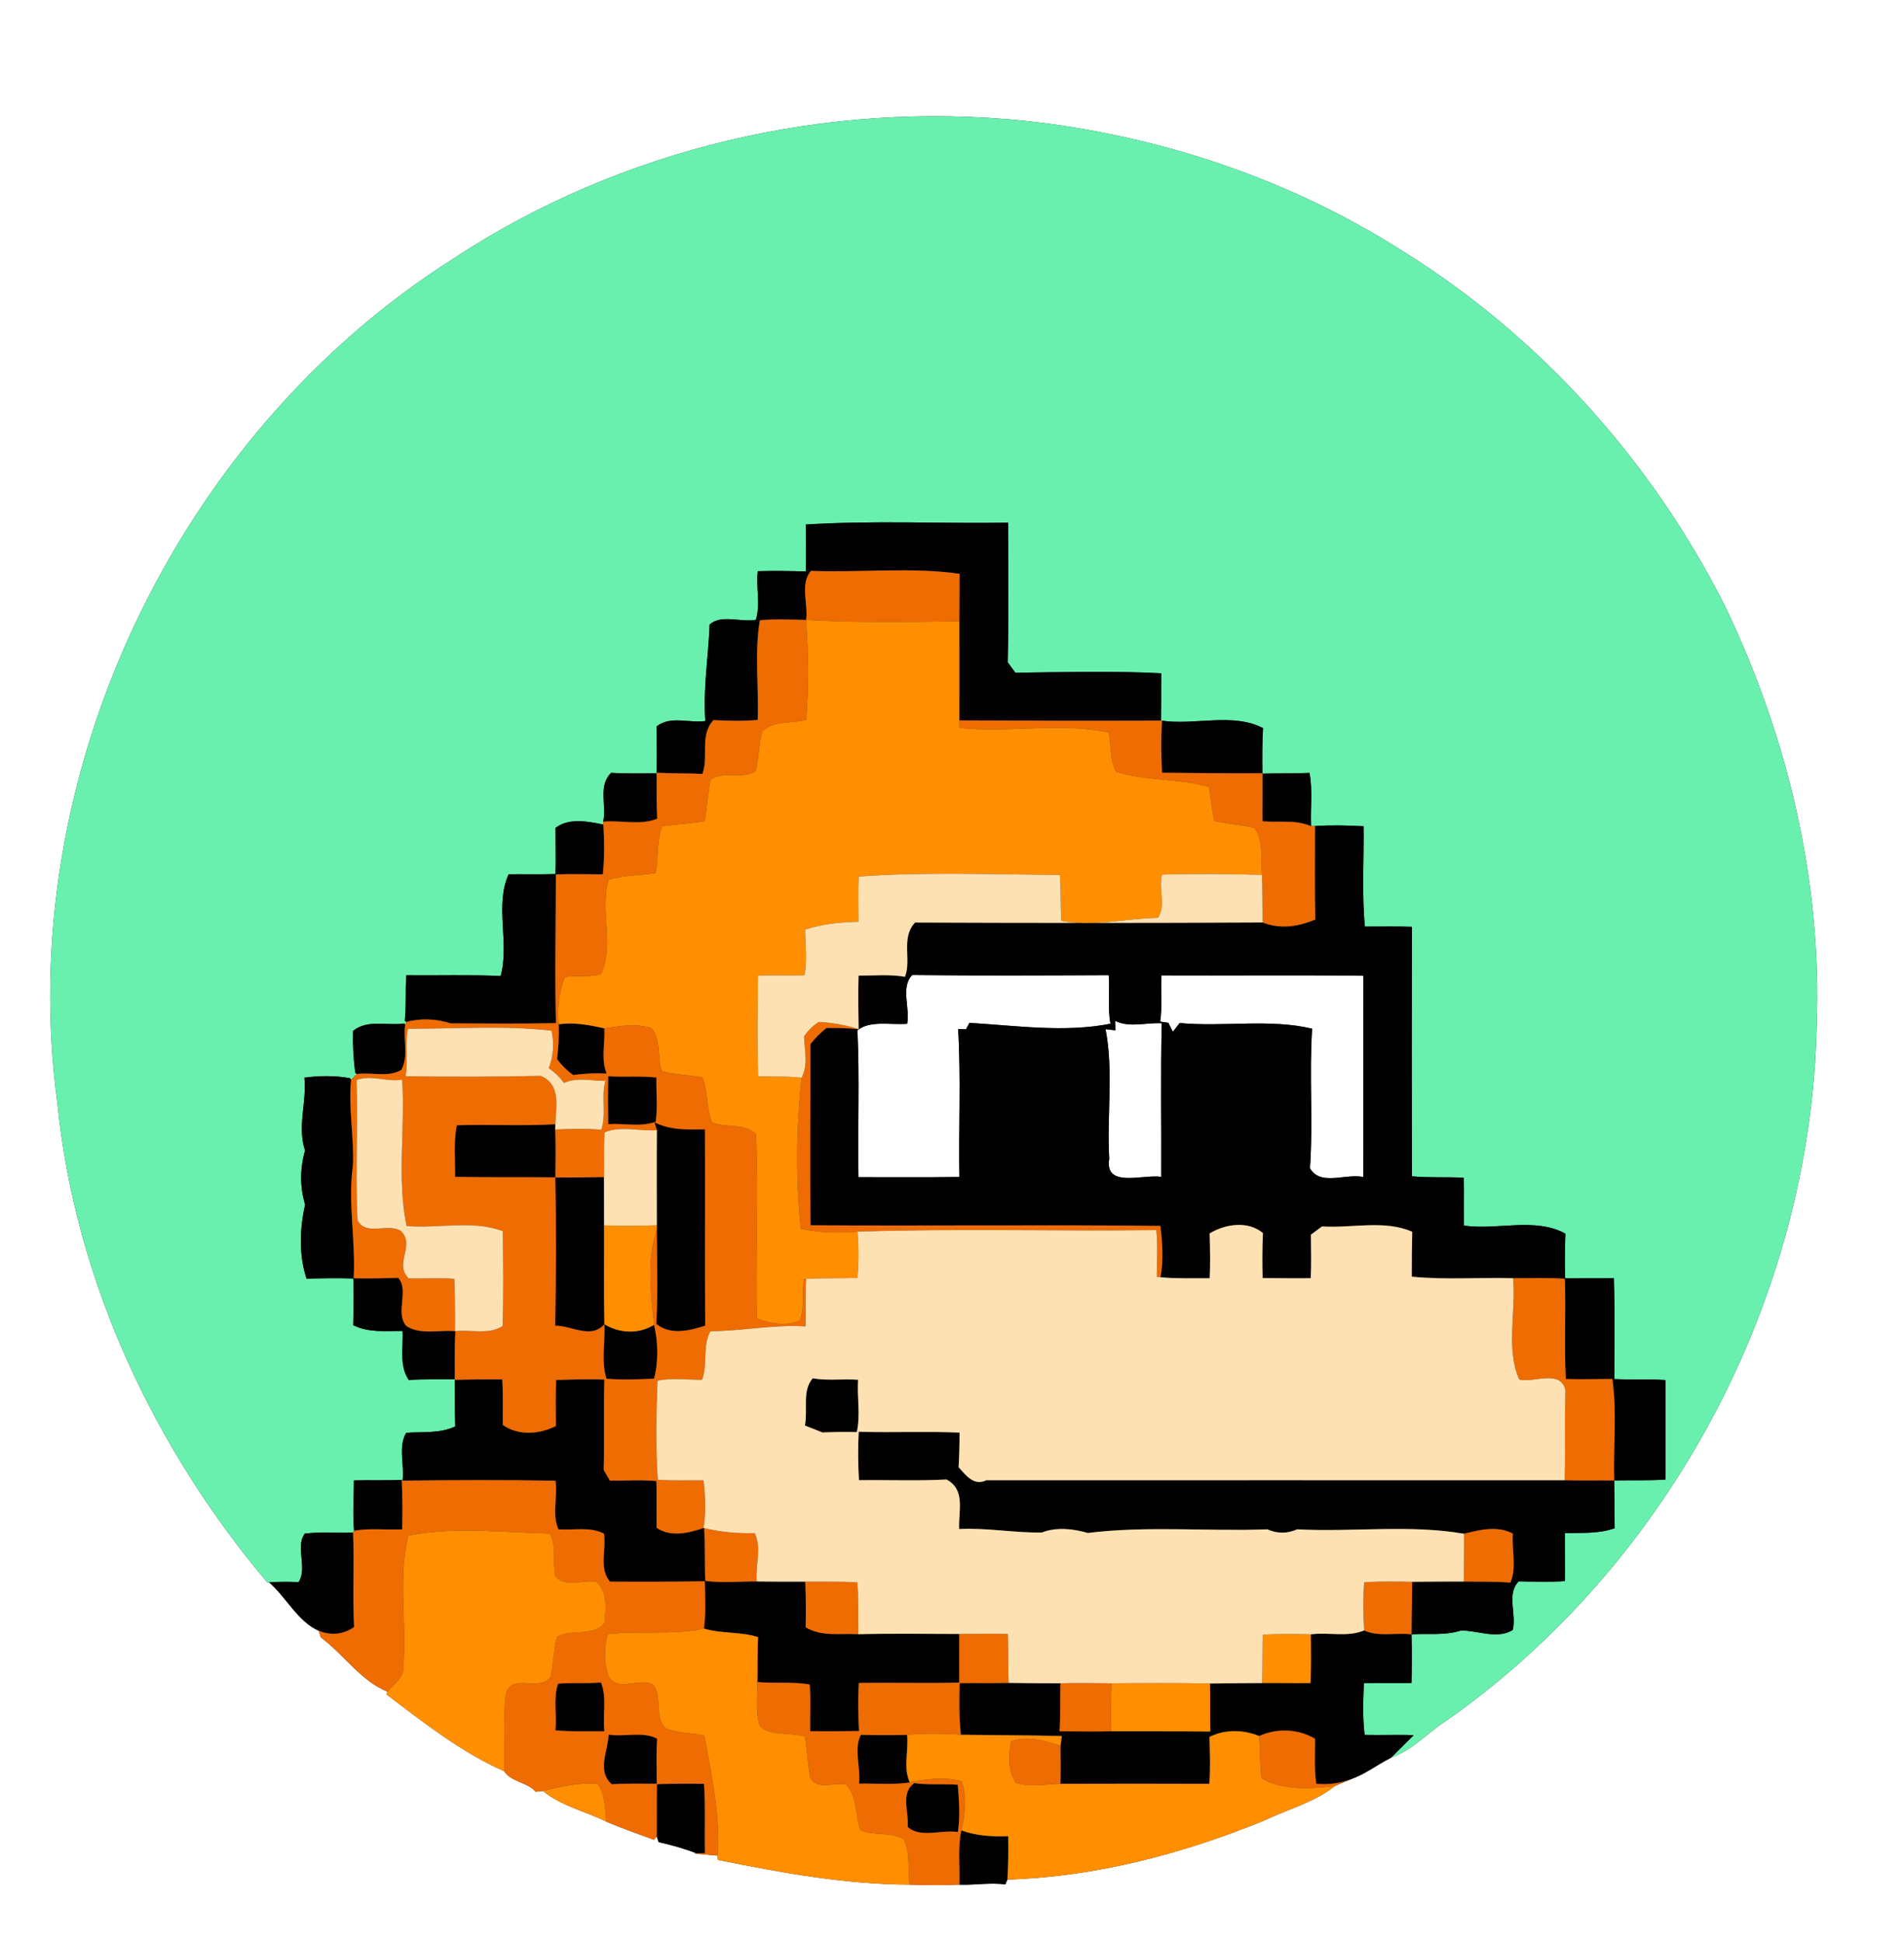 <?xml version="1.0" encoding="UTF-8" ?>
<!DOCTYPE svg PUBLIC "-//W3C//DTD SVG 1.1//EN" "http://www.w3.org/Graphics/SVG/1.1/DTD/svg11.dtd">
<svg width="245pt" height="250pt" viewBox="0 0 245 250" version="1.1" xmlns="http://www.w3.org/2000/svg">
<rect x="0" y="0" width="245" height="250" fill="#333333" stroke="none"/>
<g id="#ffffffff">
<path fill="#ffffff" opacity="1.00" d=" M 0.00 0.00 L 245.00 0.00 L 245.00 250.00 L 0.00 250.00 L 0.00 0.00 M 58.32 33.29 C 22.58 55.96 1.72 100.01 7.38 141.92 C 9.64 164.60 19.73 186.21 34.38 203.59 L 34.62 203.59 C 36.84 205.52 38.34 208.65 41.01 209.82 L 41.27 210.66 C 44.21 212.85 46.47 216.31 49.85 217.65 L 49.74 218.01 C 54.52 221.65 59.37 225.46 64.88 227.90 C 65.82 229.32 67.84 229.28 68.94 230.54 L 69.86 230.43 C 72.19 232.36 75.34 233.06 78.04 234.39 C 80.04 235.26 82.11 235.95 84.15 236.72 L 84.51 236.28 L 84.75 237.02 C 86.41 237.39 88.05 237.85 89.65 238.47 L 89.19 238.48 C 89.97 238.55 91.54 238.69 92.33 238.76 L 92.38 239.31 C 100.53 240.96 108.72 242.45 117.06 242.49 C 119.19 242.56 121.32 242.56 123.45 242.49 C 125.42 242.57 127.39 242.19 129.36 242.46 L 129.63 241.84 C 140.96 241.48 152.08 238.55 162.58 234.28 C 165.62 232.82 169.26 231.85 171.78 229.79 C 172.28 229.58 173.26 229.16 173.76 228.95 C 175.67 228.29 177.16 227.08 178.99 226.16 C 181.80 225.17 183.76 222.87 186.23 221.31 C 214.88 201.15 232.97 167.04 233.77 132.05 C 234.48 113.40 230.03 94.78 221.98 78.01 C 212.63 59.45 198.26 43.37 180.59 32.37 C 166.01 23.05 149.20 17.44 132.04 15.56 C 106.42 12.88 79.86 19.08 58.32 33.29 Z" />
<path fill="#ffffff" opacity="1.00" d=" M 117.39 125.45 C 125.82 125.55 134.25 125.51 142.67 125.47 C 142.81 127.55 142.51 129.65 142.89 131.72 C 136.97 132.89 130.74 131.96 124.74 131.61 L 124.30 132.44 L 123.29 132.40 C 123.66 138.72 123.34 145.09 123.45 151.44 C 119.12 151.51 114.79 151.46 110.46 151.47 C 110.35 145.16 110.62 138.84 110.33 132.56 C 111.99 131.28 114.32 131.88 116.73 131.73 C 117.14 129.71 115.84 127.02 117.39 125.45 Z" />
<path fill="#ffffff" opacity="1.00" d=" M 149.45 125.50 C 158.11 125.54 166.78 125.44 175.44 125.55 C 175.40 134.18 175.45 142.81 175.42 151.44 C 173.07 150.97 169.92 152.66 168.56 150.31 C 168.98 144.35 168.45 138.33 168.84 132.36 C 163.37 131.05 157.46 132.16 151.79 131.63 L 150.92 132.75 L 150.34 131.60 L 149.29 131.45 C 149.57 129.48 149.34 127.49 149.45 125.50 Z" />
<path fill="#ffffff" opacity="1.00" d=" M 143.52 132.57 L 143.50 131.35 C 145.36 132.28 147.50 131.53 149.49 131.66 C 149.33 138.24 149.46 144.83 149.42 151.42 C 147.03 151.07 142.10 152.93 142.73 149.09 C 142.41 143.56 143.30 137.79 142.26 132.42 L 143.52 132.57 Z" />
</g>
<g id="#69f0aeff">
<path fill="#69f0ae" opacity="1.00" d=" M 58.32 33.29 C 79.86 19.08 106.42 12.88 132.04 15.56 C 149.20 17.44 166.01 23.05 180.59 32.37 C 198.26 43.37 212.63 59.45 221.98 78.01 C 230.03 94.78 234.48 113.40 233.77 132.05 C 232.97 167.04 214.88 201.15 186.23 221.31 C 183.76 222.87 181.80 225.17 178.99 226.16 C 179.72 225.43 181.18 223.98 181.91 223.26 C 179.80 223.17 177.70 223.28 175.60 223.22 C 175.32 221.01 175.41 218.78 175.50 216.56 C 177.54 216.52 179.58 216.57 181.63 216.54 C 181.67 214.45 181.69 212.37 181.63 210.29 L 181.63 210.29 C 183.74 210.14 185.91 210.47 187.97 209.80 C 190.15 209.76 192.64 210.97 194.65 209.73 C 195.18 207.71 193.81 205.05 195.43 203.47 C 197.40 203.50 199.38 203.57 201.36 203.44 C 201.40 201.38 201.34 199.32 201.36 197.26 C 203.51 197.20 205.69 197.37 207.77 196.63 C 207.74 194.58 207.73 192.54 207.71 190.49 C 209.90 190.43 212.11 190.52 214.30 190.37 C 214.34 186.11 214.32 181.84 214.31 177.57 C 212.11 177.41 209.91 177.54 207.72 177.44 C 207.72 173.11 207.80 168.77 207.67 164.44 C 205.57 164.44 203.49 164.47 201.40 164.48 C 201.33 162.56 201.37 160.64 201.43 158.73 C 197.56 156.58 192.66 158.32 188.37 157.69 C 188.35 155.64 188.39 153.59 188.36 151.54 C 186.13 151.41 183.90 151.56 181.68 151.35 C 181.65 140.65 181.66 129.95 181.68 119.25 C 179.66 119.17 177.64 119.23 175.63 119.22 C 175.22 114.93 175.52 110.61 175.46 106.31 C 173.38 106.20 171.29 106.15 169.21 106.28 C 169.08 106.29 168.83 106.30 168.70 106.30 C 168.60 104.02 168.93 101.69 168.50 99.44 C 166.48 99.54 164.46 99.48 162.45 99.54 L 162.44 99.49 C 162.42 97.55 162.41 95.61 162.52 93.68 C 158.67 91.67 153.79 93.34 149.52 92.73 L 149.39 92.72 C 149.42 90.69 149.42 88.66 149.42 86.63 C 143.18 86.30 136.91 86.48 130.66 86.56 C 130.41 86.22 129.92 85.56 129.67 85.22 C 129.80 79.23 129.73 73.24 129.72 67.25 C 121.04 67.39 112.33 66.94 103.68 67.49 C 103.71 69.50 103.73 71.51 103.69 73.52 C 101.63 73.47 99.57 73.43 97.51 73.49 C 97.26 75.55 97.88 77.81 97.26 79.75 C 95.34 80.10 92.83 79.01 91.31 80.35 C 91.16 84.51 90.45 88.56 90.76 92.77 C 88.67 93.07 86.28 92.05 84.49 93.46 C 84.49 95.44 84.53 97.43 84.49 99.42 L 84.49 99.50 C 82.54 99.50 80.60 99.56 78.65 99.43 C 76.92 101.09 78.08 103.62 77.62 105.72 L 77.64 106.10 C 75.66 105.68 73.21 105.20 71.48 106.52 C 71.48 108.50 71.54 110.48 71.48 112.46 C 69.47 112.53 67.46 112.47 65.45 112.49 C 63.63 116.47 65.59 121.38 64.42 125.58 C 60.37 125.39 56.33 125.54 52.28 125.48 C 52.14 127.43 52.29 129.39 52.09 131.34 L 52.30 131.49 L 52.13 131.90 L 52.04 131.69 C 49.84 132.01 47.32 131.11 45.43 132.64 C 45.38 134.45 45.47 136.25 45.72 138.04 L 45.93 138.19 C 45.74 138.37 45.37 138.74 45.18 138.93 L 45.02 138.72 C 43.10 138.38 41.10 138.39 39.17 138.66 C 39.49 141.83 38.22 144.91 39.25 148.03 C 38.60 150.29 38.57 152.74 39.26 154.99 C 38.56 158.08 38.44 161.47 39.44 164.52 C 41.44 164.47 43.45 164.43 45.46 164.50 C 45.54 166.50 45.49 168.50 45.45 170.51 C 47.45 171.51 49.65 171.24 51.80 171.25 C 51.93 173.37 51.32 175.67 52.60 177.56 C 54.57 177.42 56.55 177.51 58.52 177.46 L 58.52 177.54 C 58.51 179.53 58.52 181.53 58.58 183.53 C 56.58 184.47 54.41 184.20 52.27 184.35 C 51.21 186.11 52.06 188.50 51.80 190.51 L 51.69 190.42 C 49.64 190.50 47.59 190.42 45.54 190.48 C 45.54 192.64 45.36 194.81 45.56 196.96 L 45.43 197.18 C 43.36 197.29 41.29 197.07 39.22 197.32 C 37.95 199.03 39.61 201.74 38.42 203.57 C 37.15 203.50 35.89 203.51 34.62 203.59 L 34.38 203.59 C 19.73 186.21 9.64 164.60 7.38 141.92 C 1.72 100.01 22.58 55.96 58.32 33.29 Z" />
</g>
<g id="#010101ff">
<path fill="#010101" opacity="1.00" d=" M 103.68 67.49 C 112.33 66.94 121.04 67.39 129.72 67.25 C 129.73 73.24 129.80 79.23 129.67 85.22 C 129.92 85.56 130.41 86.22 130.66 86.56 C 136.91 86.48 143.18 86.30 149.42 86.63 C 149.42 88.66 149.42 90.69 149.39 92.72 C 140.74 92.75 132.09 92.73 123.44 92.69 C 123.44 88.44 123.45 84.18 123.44 79.93 C 123.46 77.90 123.46 75.86 123.47 73.83 C 117.29 72.94 110.69 73.70 104.36 73.45 C 102.90 75.11 104.01 77.71 103.73 79.76 C 101.75 79.72 99.76 79.63 97.78 79.80 C 97.06 83.96 97.66 88.37 97.50 92.63 C 95.61 92.80 93.70 92.75 91.81 92.65 C 89.97 94.62 91.23 97.32 90.38 99.57 C 88.42 99.48 86.45 99.53 84.49 99.42 C 84.53 97.43 84.49 95.44 84.49 93.46 C 86.28 92.05 88.67 93.07 90.76 92.77 C 90.45 88.56 91.16 84.51 91.31 80.35 C 92.83 79.01 95.34 80.10 97.26 79.75 C 97.88 77.81 97.26 75.55 97.51 73.49 C 99.57 73.43 101.63 73.47 103.69 73.52 C 103.73 71.51 103.71 69.50 103.68 67.49 Z" />
<path fill="#010101" opacity="1.00" d=" M 149.52 92.73 C 153.79 93.34 158.67 91.67 162.52 93.68 C 162.41 95.61 162.42 97.55 162.44 99.49 C 158.14 99.51 153.83 99.47 149.53 99.42 C 149.40 97.19 149.39 94.95 149.52 92.73 Z" />
<path fill="#010101" opacity="1.00" d=" M 77.62 105.72 C 78.08 103.62 76.92 101.09 78.65 99.43 C 80.60 99.56 82.54 99.50 84.49 99.50 C 84.50 101.44 84.47 103.39 84.56 105.34 C 82.41 106.23 79.90 105.51 77.62 105.72 Z" />
<path fill="#010101" opacity="1.00" d=" M 162.45 99.54 C 164.46 99.48 166.48 99.54 168.50 99.44 C 168.93 101.69 168.60 104.02 168.70 106.30 C 166.72 105.43 164.55 105.86 162.45 105.67 C 162.43 103.63 162.47 101.59 162.45 99.54 Z" />
<path fill="#010101" opacity="1.00" d=" M 71.48 106.52 C 73.21 105.20 75.66 105.68 77.64 106.10 C 77.77 108.23 77.79 110.37 77.57 112.50 C 75.56 112.50 73.54 112.43 71.53 112.51 C 71.53 118.88 71.36 125.26 71.54 131.64 C 67.02 131.74 62.50 131.69 57.98 131.67 C 56.17 131.09 54.14 130.98 52.30 131.49 L 52.09 131.34 C 52.29 129.39 52.14 127.43 52.28 125.48 C 56.33 125.54 60.37 125.39 64.42 125.58 C 65.59 121.38 63.63 116.47 65.45 112.49 C 67.46 112.47 69.47 112.53 71.48 112.46 C 71.54 110.48 71.48 108.50 71.48 106.52 Z" />
<path fill="#010101" opacity="1.00" d=" M 169.21 106.28 C 171.29 106.15 173.38 106.20 175.46 106.31 C 175.52 110.61 175.22 114.93 175.63 119.22 C 177.64 119.23 179.66 119.17 181.68 119.25 C 181.66 129.95 181.65 140.65 181.68 151.35 C 183.90 151.56 186.13 151.41 188.36 151.54 C 188.39 153.59 188.35 155.64 188.37 157.69 C 192.66 158.32 197.56 156.58 201.43 158.73 C 201.37 160.64 201.33 162.56 201.40 164.48 C 203.49 164.47 205.57 164.44 207.67 164.44 C 207.80 168.77 207.72 173.11 207.72 177.44 C 209.91 177.54 212.11 177.41 214.31 177.57 C 214.32 181.84 214.34 186.11 214.30 190.37 C 212.11 190.52 209.90 190.43 207.71 190.49 C 207.57 186.14 208.09 181.73 207.47 177.42 C 205.47 177.44 203.47 177.49 201.48 177.43 C 201.26 173.13 201.51 168.83 201.36 164.53 C 199.14 164.38 196.92 164.46 194.70 164.46 C 190.36 164.33 185.98 164.70 181.66 164.26 C 181.65 162.33 181.68 160.41 181.72 158.49 C 178.16 156.91 173.94 158.05 170.11 157.80 C 169.75 158.06 169.04 158.59 168.68 158.86 C 168.69 160.72 168.75 162.59 168.66 164.46 C 166.60 164.47 164.53 164.46 162.47 164.44 C 162.42 162.51 162.42 160.58 162.51 158.65 C 160.60 157.04 157.67 157.47 155.65 158.70 C 155.71 160.62 155.75 162.54 155.66 164.46 C 153.55 164.45 151.43 164.53 149.33 164.34 C 149.72 162.16 149.58 159.91 149.31 157.73 C 134.31 157.57 119.30 157.75 104.30 157.65 C 104.20 149.89 104.29 142.12 104.28 134.35 C 104.88 133.57 105.57 132.88 106.35 132.27 C 107.73 132.24 109.11 132.29 110.49 132.42 C 110.45 130.12 110.40 127.83 110.48 125.53 C 112.47 125.54 114.48 125.34 116.45 125.68 C 117.32 123.52 115.88 120.67 117.75 118.70 C 132.66 118.76 147.56 118.77 162.47 118.69 C 164.74 119.59 167.05 119.23 169.25 118.31 C 169.15 114.30 169.22 110.29 169.21 106.28 M 117.39 125.45 C 115.84 127.02 117.14 129.71 116.73 131.73 C 114.32 131.88 111.99 131.28 110.33 132.56 C 110.62 138.84 110.35 145.16 110.46 151.47 C 114.79 151.46 119.12 151.51 123.45 151.44 C 123.34 145.09 123.66 138.72 123.29 132.40 L 124.30 132.44 L 124.74 131.61 C 130.74 131.96 136.97 132.89 142.89 131.72 C 142.51 129.65 142.81 127.55 142.67 125.47 C 134.25 125.51 125.82 125.55 117.39 125.45 M 149.45 125.50 C 149.34 127.49 149.57 129.48 149.29 131.45 L 150.34 131.60 L 150.92 132.75 L 151.79 131.63 C 157.46 132.16 163.37 131.05 168.84 132.36 C 168.45 138.33 168.98 144.35 168.56 150.31 C 169.92 152.66 173.07 150.97 175.42 151.44 C 175.45 142.81 175.40 134.18 175.44 125.55 C 166.78 125.44 158.11 125.54 149.45 125.50 M 143.52 132.57 L 142.26 132.42 C 143.30 137.79 142.41 143.56 142.73 149.09 C 142.10 152.93 147.03 151.07 149.42 151.42 C 149.46 144.83 149.33 138.24 149.49 131.66 C 147.50 131.53 145.36 132.28 143.50 131.35 L 143.52 132.57 Z" />
<path fill="#010101" opacity="1.00" d=" M 45.43 132.64 C 47.32 131.11 49.84 132.01 52.04 131.69 L 52.13 131.90 C 51.86 133.80 52.60 135.90 51.64 137.66 C 49.93 138.68 47.81 137.91 45.93 138.19 L 45.72 138.04 C 45.47 136.25 45.38 134.45 45.43 132.64 Z" />
<path fill="#010101" opacity="1.00" d=" M 71.89 131.79 C 73.90 131.51 75.83 131.88 77.77 132.32 C 77.87 134.24 77.31 136.29 78.06 138.13 C 76.63 138.05 75.20 138.12 73.77 138.32 C 72.96 137.75 72.26 137.06 71.68 136.27 C 71.87 134.78 71.94 133.29 71.89 131.79 Z" />
<path fill="#010101" opacity="1.00" d=" M 39.17 138.66 C 41.10 138.39 43.10 138.38 45.02 138.72 L 45.18 138.93 C 44.80 142.61 45.59 146.27 45.41 149.96 C 44.74 154.79 45.78 159.62 45.51 164.47 C 47.42 164.51 49.33 164.47 51.24 164.42 C 52.69 166.02 50.79 168.93 52.29 170.62 C 54.18 171.80 56.45 171.09 58.54 171.28 L 58.60 171.28 C 58.47 173.34 58.53 175.40 58.52 177.46 C 56.55 177.51 54.57 177.42 52.60 177.56 C 51.32 175.67 51.93 173.37 51.80 171.25 C 49.65 171.24 47.45 171.51 45.45 170.51 C 45.49 168.50 45.54 166.50 45.46 164.50 C 43.45 164.43 41.44 164.47 39.44 164.52 C 38.44 161.47 38.56 158.08 39.26 154.99 C 38.57 152.74 38.60 150.29 39.25 148.03 C 38.22 144.91 39.49 141.83 39.17 138.66 Z" />
<path fill="#010101" opacity="1.00" d=" M 78.26 138.48 C 80.32 138.61 82.40 138.41 84.46 138.64 C 84.42 140.53 84.64 142.44 84.37 144.33 C 82.42 145.05 80.28 144.50 78.26 144.64 C 78.23 142.59 78.23 140.53 78.26 138.48 Z" />
<path fill="#010101" opacity="1.00" d=" M 58.78 144.78 C 63.00 144.65 67.24 144.90 71.46 144.65 C 71.46 144.82 71.45 145.16 71.44 145.33 C 71.53 147.39 71.49 149.44 71.46 151.50 C 73.55 151.52 75.63 151.49 77.72 151.45 C 77.73 153.52 77.73 155.59 77.73 157.67 C 77.75 161.91 77.68 166.17 77.77 170.39 C 76.02 172.35 73.54 170.54 71.44 170.57 C 71.56 164.21 71.59 157.84 71.45 151.49 C 67.15 151.44 62.86 151.51 58.56 151.42 C 58.58 149.21 58.35 146.96 58.78 144.78 Z" />
<path fill="#010101" opacity="1.00" d=" M 84.21 144.40 C 86.27 145.44 88.47 145.34 90.71 145.31 C 90.75 153.73 90.68 162.15 90.74 170.57 C 88.69 171.22 86.31 171.84 84.45 170.35 C 84.68 166.29 84.53 162.22 84.52 158.16 L 84.52 157.65 C 84.52 153.57 84.49 149.49 84.53 145.41 L 84.21 144.40 Z" />
<path fill="#010101" opacity="1.00" d=" M 77.77 170.39 C 79.72 171.58 82.20 171.69 84.16 170.46 C 84.68 172.66 84.74 175.19 84.16 177.38 C 82.13 177.49 80.07 177.56 78.04 177.39 C 77.33 175.15 77.89 172.71 77.77 170.39 Z" />
<path fill="#010101" opacity="1.00" d=" M 58.52 177.54 C 60.56 177.48 62.60 177.47 64.63 177.48 C 64.75 179.43 64.68 181.39 64.70 183.35 C 66.76 184.76 69.37 184.56 71.53 183.48 C 71.53 181.50 71.46 179.52 71.57 177.55 C 73.64 177.50 75.71 177.41 77.77 177.51 C 77.65 181.38 77.78 185.26 77.68 189.14 C 77.88 189.48 78.29 190.16 78.49 190.51 C 80.48 190.53 82.47 190.38 84.46 190.56 C 84.52 192.57 84.46 194.57 84.49 196.58 C 86.30 197.81 88.61 197.26 90.53 196.60 L 90.60 196.61 C 90.75 198.87 90.67 201.14 90.74 203.40 C 92.93 203.71 95.16 203.46 97.36 203.48 C 99.45 203.51 101.53 203.52 103.62 203.51 C 103.70 205.46 103.70 207.42 103.67 209.38 C 105.76 210.64 108.15 210.12 110.45 210.27 C 114.76 210.16 119.11 210.23 123.43 210.24 C 123.41 212.32 123.44 214.41 123.43 216.49 C 119.12 216.60 114.82 216.47 110.51 216.54 C 110.38 218.59 110.42 220.66 110.53 222.72 C 108.44 222.74 106.34 222.78 104.25 222.74 C 104.21 220.74 104.35 218.74 104.19 216.74 C 101.97 216.34 99.70 216.63 97.46 216.42 C 97.52 214.50 97.44 212.57 97.55 210.65 C 95.43 209.92 92.85 210.23 90.58 209.54 C 90.85 207.52 90.73 205.48 90.69 203.45 C 86.63 203.52 82.56 203.53 78.49 203.50 C 77.02 201.76 78.05 199.37 77.71 197.32 C 75.88 196.39 73.81 196.92 71.86 196.77 C 70.99 194.90 71.78 192.57 71.48 190.52 C 64.92 190.40 58.36 190.43 51.80 190.51 C 52.06 188.50 51.21 186.11 52.27 184.35 C 54.41 184.20 56.58 184.47 58.58 183.53 C 58.52 181.53 58.51 179.53 58.52 177.54 Z" />
<path fill="#010101" opacity="1.00" d=" M 103.58 183.42 C 103.97 181.18 103.19 179.01 104.57 177.34 C 106.50 177.68 108.46 177.38 110.41 177.53 C 110.27 179.77 110.73 182.07 110.25 184.26 C 108.78 184.22 107.31 184.24 105.84 184.31 C 105.27 184.08 104.14 183.64 103.58 183.42 Z" />
<path fill="#010101" opacity="1.00" d=" M 110.50 184.22 C 114.82 184.35 119.15 184.14 123.47 184.33 C 123.47 185.82 123.43 187.30 123.35 188.78 C 124.24 189.77 125.31 191.26 126.91 190.46 C 151.72 190.46 176.53 190.45 201.34 190.46 C 203.46 190.52 205.59 190.46 207.71 190.49 C 207.73 192.54 207.74 194.58 207.77 196.63 C 205.69 197.37 203.51 197.20 201.36 197.26 C 201.34 199.32 201.40 201.38 201.36 203.44 C 199.38 203.57 197.40 203.50 195.43 203.47 C 193.81 205.05 195.18 207.71 194.65 209.73 C 192.64 210.97 190.15 209.76 187.97 209.80 C 185.91 210.47 183.74 210.14 181.63 210.29 C 181.63 208.03 181.71 205.78 181.71 203.53 C 183.93 203.50 186.14 203.49 188.35 203.49 C 190.35 203.53 192.34 203.47 194.34 203.63 C 195.19 201.76 194.51 199.39 194.67 197.33 C 192.70 196.26 190.43 196.83 188.39 197.34 C 181.36 196.12 174.06 197.15 166.92 196.77 C 165.64 197.34 164.36 197.34 163.08 196.77 C 155.39 197.06 147.59 196.29 139.98 197.24 C 138.09 196.69 135.93 196.45 134.06 197.18 C 130.49 197.24 127.02 196.55 123.42 196.73 C 123.31 194.45 124.29 191.67 121.79 190.36 C 118.04 190.56 114.28 190.40 110.53 190.45 C 110.41 188.38 110.38 186.29 110.50 184.22 Z" />
<path fill="#010101" opacity="1.00" d=" M 45.54 190.48 C 47.59 190.42 49.64 190.50 51.69 190.42 C 51.80 192.53 51.79 194.65 51.75 196.77 C 49.69 196.89 47.60 196.58 45.56 196.96 C 45.36 194.81 45.54 192.64 45.54 190.48 Z" />
<path fill="#010101" opacity="1.00" d=" M 39.22 197.32 C 41.29 197.07 43.36 197.29 45.43 197.18 C 45.60 201.23 45.35 205.30 45.56 209.35 C 44.19 210.31 42.55 210.47 41.01 209.82 C 38.34 208.65 36.84 205.52 34.62 203.59 C 35.89 203.51 37.15 203.50 38.42 203.57 C 39.61 201.74 37.95 199.03 39.22 197.32 Z" />
<path fill="#010101" opacity="1.00" d=" M 168.68 210.29 C 170.95 209.97 173.38 210.70 175.53 209.78 C 177.44 210.66 179.60 210.02 181.63 210.29 C 181.69 212.37 181.67 214.45 181.63 216.54 C 179.58 216.57 177.54 216.52 175.50 216.56 C 175.41 218.78 175.32 221.01 175.60 223.22 C 177.70 223.28 179.80 223.17 181.91 223.26 C 181.18 223.98 179.72 225.43 178.99 226.16 C 177.16 227.08 175.67 228.29 173.76 228.95 C 172.37 229.47 170.91 229.65 169.37 229.51 C 169.10 227.59 169.22 225.66 169.22 223.73 C 167.07 222.43 164.30 222.33 162.03 223.37 C 159.95 222.53 157.66 222.48 155.63 223.48 C 155.69 225.49 155.76 227.51 155.61 229.52 C 149.23 229.49 142.84 229.50 136.45 229.52 C 136.50 227.89 136.47 226.26 136.46 224.64 L 136.63 223.37 C 132.30 223.26 127.97 223.27 123.64 223.20 C 123.41 220.99 123.41 218.77 123.48 216.56 C 125.58 216.53 127.68 216.58 129.78 216.53 C 132.00 216.57 134.23 216.58 136.45 216.58 C 136.41 218.64 136.47 220.70 136.34 222.76 C 138.53 222.77 140.73 222.80 142.92 222.76 C 147.19 222.77 151.46 222.75 155.74 222.79 C 155.69 220.73 155.74 218.67 155.70 216.61 C 157.93 216.58 160.16 216.56 162.40 216.55 C 164.48 216.53 166.56 216.58 168.64 216.55 C 168.72 214.46 168.70 212.38 168.68 210.29 Z" />
<path fill="#010101" opacity="1.00" d=" M 71.47 222.64 C 71.68 220.65 71.17 218.53 71.81 216.63 C 73.64 216.47 75.49 216.65 77.33 216.47 C 78.12 218.43 77.53 220.68 77.77 222.76 C 75.67 222.75 73.56 222.82 71.47 222.64 Z" />
<path fill="#010101" opacity="1.00" d=" M 78.31 223.19 C 80.35 223.51 82.73 222.73 84.56 223.72 C 84.42 225.64 84.51 227.57 84.51 229.50 C 82.58 229.52 80.65 229.44 78.72 229.58 C 76.75 227.79 78.25 225.35 78.31 223.19 Z" />
<path fill="#010101" opacity="1.00" d=" M 110.77 223.22 C 112.75 223.26 114.73 223.27 116.72 223.22 C 116.94 225.25 116.18 227.44 117.07 229.34 C 114.91 229.67 112.71 229.45 110.54 229.49 C 110.76 227.46 109.84 224.97 110.77 223.22 Z" />
<path fill="#010101" opacity="1.00" d=" M 84.53 229.56 C 86.55 229.50 88.57 229.49 90.59 229.52 C 90.79 232.49 90.64 235.46 90.71 238.44 L 89.65 238.47 C 88.05 237.85 86.41 237.39 84.75 237.02 L 84.51 236.28 C 84.53 234.04 84.49 231.80 84.53 229.56 Z" />
<path fill="#010101" opacity="1.00" d=" M 116.79 235.05 C 117.00 233.20 115.80 230.69 117.66 229.43 C 119.51 229.69 121.38 229.49 123.24 229.64 C 123.41 231.64 123.56 233.73 123.26 235.72 C 121.20 235.38 118.39 236.56 116.79 235.05 Z" />
<path fill="#010101" opacity="1.00" d=" M 123.70 235.51 C 125.64 236.22 127.68 236.33 129.73 236.25 C 129.76 238.11 129.75 239.97 129.63 241.84 L 129.36 242.46 C 127.39 242.19 125.42 242.57 123.45 242.49 C 123.53 240.16 123.22 237.80 123.70 235.51 Z" />
</g>
<g id="#ee6c02ff">
<path fill="#ee6c02" opacity="1.00" d=" M 104.36 73.45 C 110.69 73.70 117.29 72.94 123.47 73.83 C 123.46 75.86 123.46 77.90 123.44 79.93 C 116.87 80.02 110.29 80.13 103.73 79.76 C 104.01 77.71 102.90 75.11 104.36 73.45 Z" />
<path fill="#ee6c02" opacity="1.00" d=" M 97.78 79.80 C 99.76 79.63 101.75 79.72 103.73 79.76 C 104.02 84.03 104.08 88.34 103.74 92.61 C 101.90 93.16 99.52 92.63 98.09 94.13 C 97.59 95.78 97.71 97.56 97.21 99.22 C 95.52 100.31 93.09 99.13 91.41 100.33 C 91.08 102.09 90.98 103.88 90.68 105.64 C 88.86 105.95 87.01 106.04 85.19 106.33 C 84.46 108.24 84.75 110.35 84.37 112.33 C 82.36 112.67 80.26 112.56 78.30 113.22 C 77.16 117.18 79.08 121.52 77.35 125.33 C 75.84 125.83 74.21 125.39 72.67 125.72 C 71.93 127.64 71.69 129.74 71.89 131.79 C 71.94 133.29 71.87 134.78 71.68 136.27 C 72.26 137.06 72.96 137.75 73.77 138.32 C 75.20 138.12 76.63 138.05 78.06 138.13 C 77.31 136.29 77.87 134.24 77.77 132.32 C 79.75 132.01 81.81 131.66 83.78 132.27 C 85.15 133.70 84.50 136.05 85.16 137.82 C 86.86 138.34 88.67 138.25 90.39 138.65 C 91.14 140.49 90.88 142.59 91.61 144.44 C 93.43 145.13 95.85 144.48 97.28 145.94 C 97.60 153.84 97.20 161.75 97.38 169.65 C 99.15 170.30 101.15 170.68 102.95 169.90 C 103.53 168.19 103.23 166.34 103.41 164.56 L 103.73 164.54 C 103.61 166.58 103.70 168.62 103.66 170.66 C 99.53 170.40 95.51 171.26 91.40 171.29 C 90.36 173.25 91.10 175.56 90.33 177.53 C 88.43 177.55 86.49 177.25 84.61 177.65 C 84.43 181.89 84.37 186.16 84.64 190.39 C 86.60 190.55 88.57 190.44 90.53 190.48 C 90.77 192.50 90.85 194.57 90.53 196.60 C 88.61 197.26 86.30 197.81 84.49 196.58 C 84.46 194.57 84.52 192.57 84.46 190.56 C 82.47 190.38 80.48 190.53 78.49 190.51 C 78.29 190.16 77.88 189.48 77.68 189.14 C 77.78 185.26 77.65 181.38 77.77 177.51 C 75.71 177.41 73.64 177.50 71.57 177.55 C 71.46 179.52 71.53 181.50 71.53 183.48 C 69.37 184.56 66.76 184.76 64.70 183.35 C 64.68 181.39 64.75 179.43 64.63 177.48 C 62.60 177.47 60.56 177.48 58.52 177.54 L 58.52 177.46 C 58.53 175.40 58.47 173.34 58.60 171.28 C 60.62 171.05 62.84 171.78 64.67 170.63 C 64.81 166.56 64.74 162.48 64.70 158.41 C 60.82 156.94 56.42 158.09 52.32 157.75 C 51.05 151.64 52.16 145.17 51.75 138.92 C 49.79 139.24 47.71 138.24 45.88 138.97 C 46.08 144.97 45.71 150.99 46.00 156.97 C 47.01 159.14 49.95 157.27 51.61 158.41 C 53.47 160.32 50.65 162.50 52.58 164.49 C 54.54 164.53 56.50 164.39 58.46 164.54 C 58.54 166.78 58.56 169.03 58.54 171.28 C 56.45 171.09 54.18 171.80 52.29 170.62 C 50.79 168.93 52.69 166.02 51.24 164.42 C 49.33 164.47 47.42 164.51 45.51 164.47 C 45.78 159.62 44.74 154.79 45.41 149.96 C 45.59 146.27 44.80 142.61 45.18 138.93 C 45.37 138.74 45.74 138.37 45.93 138.19 C 47.81 137.91 49.93 138.68 51.64 137.66 C 52.60 135.90 51.86 133.80 52.13 131.90 L 52.30 131.49 C 54.14 130.98 56.17 131.09 57.98 131.67 C 62.50 131.69 67.02 131.74 71.54 131.64 C 71.36 125.26 71.53 118.88 71.53 112.51 C 73.54 112.43 75.56 112.50 77.57 112.50 C 77.79 110.37 77.77 108.23 77.64 106.10 L 77.62 105.72 C 79.90 105.51 82.41 106.23 84.56 105.34 C 84.47 103.39 84.50 101.44 84.49 99.50 L 84.49 99.42 C 86.45 99.53 88.42 99.48 90.38 99.57 C 91.23 97.32 89.97 94.62 91.81 92.65 C 93.70 92.75 95.61 92.80 97.50 92.63 C 97.66 88.37 97.06 83.96 97.78 79.80 M 52.49 132.36 C 52.06 134.38 52.55 136.45 52.19 138.48 C 57.98 138.56 63.78 138.56 69.57 138.43 C 72.21 139.50 71.54 142.38 71.46 144.65 C 67.24 144.90 63.00 144.65 58.78 144.78 C 58.35 146.96 58.58 149.21 58.56 151.42 C 62.86 151.51 67.15 151.44 71.45 151.49 C 71.59 157.84 71.56 164.21 71.44 170.57 C 73.54 170.54 76.02 172.35 77.77 170.39 C 77.89 172.71 77.33 175.15 78.04 177.39 C 80.07 177.56 82.13 177.49 84.16 177.38 C 84.74 175.19 84.68 172.66 84.16 170.46 C 83.72 166.39 83.21 162.11 84.52 158.16 C 84.53 162.22 84.68 166.29 84.45 170.35 C 86.31 171.84 88.69 171.22 90.74 170.57 C 90.68 162.15 90.75 153.73 90.71 145.31 C 88.47 145.34 86.27 145.44 84.21 144.40 L 84.53 145.41 C 82.31 145.60 79.90 144.80 77.80 145.70 C 77.66 147.61 77.76 149.53 77.72 151.45 C 75.63 151.49 73.55 151.52 71.46 151.50 C 71.49 149.44 71.53 147.39 71.44 145.33 C 73.42 145.26 75.40 145.17 77.37 145.37 C 78.07 143.34 77.32 141.12 77.91 139.07 C 76.13 139.10 74.27 138.56 72.57 139.34 C 72.03 138.59 71.38 137.96 70.61 137.44 C 71.21 135.91 71.33 134.30 70.97 132.62 C 64.95 131.90 58.62 132.39 52.49 132.36 M 78.26 138.48 C 78.23 140.53 78.23 142.59 78.26 144.64 C 80.28 144.50 82.42 145.05 84.37 144.33 C 84.64 142.44 84.42 140.53 84.46 138.64 C 82.40 138.41 80.32 138.61 78.26 138.48 Z" />
<path fill="#ee6c02" opacity="1.00" d=" M 123.44 92.69 C 132.09 92.73 140.74 92.75 149.39 92.72 L 149.52 92.73 C 149.39 94.95 149.40 97.19 149.53 99.42 C 153.83 99.47 158.14 99.51 162.44 99.49 L 162.45 99.54 C 162.47 101.59 162.43 103.63 162.45 105.67 C 164.55 105.86 166.72 105.43 168.70 106.30 C 168.83 106.30 169.08 106.29 169.21 106.28 C 169.22 110.29 169.15 114.30 169.25 118.31 C 167.05 119.23 164.74 119.59 162.47 118.69 C 162.45 116.64 162.46 114.60 162.39 112.56 C 162.20 110.55 162.64 108.29 161.43 106.53 C 159.72 106.13 157.97 105.98 156.25 105.63 C 155.94 104.18 155.82 102.71 155.57 101.25 C 151.72 100.14 147.51 100.51 143.63 99.30 C 142.75 97.79 143.05 95.89 142.63 94.24 C 136.44 92.90 129.81 94.34 123.47 93.65 L 123.44 92.69 Z" />
<path fill="#ee6c02" opacity="1.00" d=" M 103.46 133.35 C 103.97 132.60 104.60 131.97 105.37 131.49 C 107.11 131.58 108.82 131.89 110.49 132.42 C 109.11 132.29 107.73 132.24 106.35 132.27 C 105.57 132.88 104.88 133.57 104.28 134.35 C 104.29 142.12 104.20 149.89 104.30 157.65 C 119.30 157.75 134.31 157.57 149.31 157.73 C 149.58 159.91 149.72 162.16 149.33 164.34 L 148.85 164.28 C 148.85 162.28 149.01 160.27 148.79 158.27 C 135.98 158.43 123.15 158.05 110.35 158.47 C 107.91 158.67 105.44 158.62 103.05 158.09 C 102.37 151.67 102.45 145.08 103.15 138.67 C 104.02 137.03 103.53 135.10 103.46 133.35 Z" />
<path fill="#ee6c02" opacity="1.00" d=" M 194.70 164.46 C 196.92 164.46 199.14 164.38 201.36 164.53 C 201.51 168.83 201.26 173.13 201.48 177.43 C 203.47 177.49 205.47 177.44 207.47 177.42 C 208.09 181.73 207.57 186.14 207.71 190.49 C 205.59 190.46 203.46 190.52 201.34 190.46 C 201.45 186.60 201.31 182.74 201.44 178.88 C 200.82 176.14 197.42 177.96 195.49 177.50 C 193.73 173.55 195.10 168.75 194.70 164.46 Z" />
<path fill="#ee6c02" opacity="1.00" d=" M 51.80 190.51 C 58.36 190.43 64.92 190.40 71.48 190.52 C 71.78 192.57 70.99 194.90 71.86 196.77 C 73.81 196.92 75.88 196.39 77.71 197.32 C 78.05 199.37 77.02 201.76 78.49 203.50 C 82.56 203.53 86.63 203.52 90.69 203.45 C 90.73 205.48 90.85 207.52 90.58 209.54 C 86.50 210.44 82.31 209.75 78.20 210.26 C 77.69 212.05 77.69 214.00 78.36 215.76 C 79.61 217.82 82.33 215.70 84.08 216.80 C 85.22 218.39 84.20 220.84 85.58 222.33 C 87.15 223.05 88.97 222.90 90.64 223.33 C 91.54 228.45 92.72 233.52 92.33 238.76 C 91.54 238.69 89.97 238.55 89.19 238.48 L 89.65 238.47 L 90.71 238.44 C 90.64 235.46 90.79 232.49 90.59 229.52 C 88.57 229.49 86.55 229.50 84.53 229.56 C 84.49 231.80 84.53 234.04 84.51 236.28 L 84.15 236.72 C 82.11 235.95 80.04 235.26 78.04 234.39 C 77.81 232.74 77.91 230.92 76.90 229.50 C 74.51 229.35 72.15 229.83 69.86 230.43 L 68.94 230.54 C 67.84 229.28 65.82 229.32 64.88 227.90 C 64.98 224.61 64.73 221.31 65.07 218.04 C 65.76 215.14 69.40 217.76 70.82 215.79 C 71.23 214.08 71.24 212.31 71.67 210.62 C 73.52 209.49 76.41 210.69 77.80 208.80 C 77.95 207.06 78.21 204.86 76.79 203.56 C 75.05 203.13 72.64 204.45 71.43 202.71 C 71.11 200.93 71.64 198.94 70.75 197.31 C 64.71 197.19 58.50 196.38 52.54 197.58 C 51.21 202.95 52.32 208.57 51.92 214.04 C 52.18 215.66 50.80 216.61 49.85 217.65 C 46.47 216.31 44.21 212.85 41.27 210.66 L 41.01 209.82 C 42.55 210.47 44.19 210.31 45.56 209.35 C 45.35 205.30 45.60 201.23 45.43 197.18 L 45.56 196.96 C 47.60 196.58 49.69 196.89 51.75 196.77 C 51.79 194.65 51.80 192.53 51.69 190.42 L 51.80 190.51 M 71.47 222.64 C 73.56 222.82 75.67 222.75 77.77 222.76 C 77.53 220.68 78.12 218.43 77.33 216.47 C 75.49 216.65 73.64 216.47 71.81 216.63 C 71.17 218.53 71.68 220.65 71.47 222.64 M 78.31 223.19 C 78.25 225.35 76.75 227.79 78.72 229.58 C 80.65 229.44 82.58 229.52 84.51 229.50 C 84.51 227.57 84.42 225.64 84.56 223.72 C 82.73 222.73 80.35 223.51 78.31 223.19 Z" />
<path fill="#ee6c02" opacity="1.00" d=" M 90.60 196.61 C 92.73 197.13 94.91 197.33 97.11 197.26 C 98.03 199.09 97.20 201.46 97.36 203.48 C 95.16 203.46 92.93 203.71 90.74 203.40 C 90.67 201.14 90.75 198.87 90.60 196.61 Z" />
<path fill="#ee6c02" opacity="1.00" d=" M 188.39 197.34 C 190.43 196.83 192.70 196.26 194.67 197.33 C 194.51 199.39 195.19 201.76 194.34 203.63 C 192.34 203.47 190.35 203.53 188.35 203.49 C 188.40 201.44 188.39 199.39 188.39 197.34 Z" />
<path fill="#ee6c02" opacity="1.00" d=" M 103.62 203.51 C 105.85 203.52 108.08 203.47 110.32 203.59 C 110.49 205.81 110.44 208.04 110.45 210.27 C 108.15 210.12 105.76 210.64 103.67 209.38 C 103.70 207.42 103.70 205.46 103.62 203.51 Z" />
<path fill="#ee6c02" opacity="1.00" d=" M 175.53 203.58 C 177.59 203.46 179.65 203.48 181.71 203.53 C 181.71 205.78 181.63 208.03 181.63 210.29 L 181.63 210.29 C 179.60 210.02 177.44 210.66 175.53 209.78 C 175.41 207.71 175.39 205.64 175.53 203.58 Z" />
<path fill="#ee6c02" opacity="1.00" d=" M 123.43 210.24 C 125.51 210.22 127.60 210.18 129.69 210.24 C 129.76 212.33 129.72 214.43 129.78 216.53 C 127.68 216.58 125.58 216.53 123.48 216.56 C 123.41 218.77 123.41 220.99 123.64 223.20 C 121.33 223.04 119.02 223.01 116.72 223.22 C 114.73 223.27 112.75 223.26 110.77 223.22 C 109.84 224.97 110.76 227.46 110.54 229.49 C 112.71 229.45 114.91 229.67 117.07 229.34 C 119.27 228.86 121.55 228.61 123.75 229.18 C 124.42 231.25 124.18 233.43 123.70 235.51 C 123.22 237.80 123.53 240.16 123.45 242.49 C 121.32 242.56 119.19 242.56 117.06 242.49 C 116.76 240.57 117.18 238.42 116.29 236.66 C 114.67 235.63 112.45 236.27 110.70 235.47 C 110.04 233.55 110.33 231.16 108.88 229.61 C 107.37 229.27 105.20 230.41 104.26 228.74 C 103.93 226.98 103.87 225.19 103.58 223.43 C 101.71 222.85 99.32 223.44 97.79 222.13 C 97.19 220.30 97.46 218.32 97.46 216.42 C 99.70 216.63 101.97 216.34 104.19 216.74 C 104.35 218.74 104.21 220.74 104.25 222.74 C 106.34 222.78 108.44 222.74 110.53 222.72 C 110.42 220.66 110.38 218.59 110.51 216.54 C 114.82 216.47 119.12 216.60 123.43 216.49 C 123.44 214.41 123.41 212.32 123.43 210.24 M 116.79 235.05 C 118.39 236.56 121.20 235.38 123.26 235.72 C 123.56 233.73 123.41 231.64 123.24 229.64 C 121.38 229.49 119.51 229.69 117.66 229.43 C 115.80 230.69 117.00 233.20 116.79 235.05 Z" />
<path fill="#ee6c02" opacity="1.00" d=" M 136.45 216.58 C 138.64 216.52 140.83 216.56 143.02 216.58 C 142.96 218.64 142.93 220.70 142.92 222.76 C 140.73 222.80 138.53 222.77 136.34 222.76 C 136.47 220.70 136.41 218.64 136.45 216.58 Z" />
<path fill="#ee6c02" opacity="1.00" d=" M 162.03 223.37 C 164.30 222.33 167.07 222.43 169.22 223.73 C 169.22 225.66 169.10 227.59 169.37 229.51 C 170.91 229.65 172.37 229.47 173.76 228.95 C 173.26 229.16 172.28 229.58 171.78 229.79 C 168.71 230.15 165.01 230.40 162.31 228.79 C 162.14 226.98 162.14 225.17 162.03 223.37 Z" />
<path fill="#ee6c02" opacity="1.00" d=" M 130.13 224.05 C 132.24 223.29 134.43 223.96 136.46 224.64 C 136.47 226.26 136.50 227.89 136.45 229.52 C 134.55 229.54 132.55 230.03 130.71 229.38 C 129.68 227.79 129.73 225.82 130.13 224.05 Z" />
</g>
<g id="#ff8e01ff">
<path fill="#ff8e01" opacity="1.00" d=" M 103.73 79.76 C 110.29 80.13 116.87 80.02 123.44 79.93 C 123.45 84.18 123.44 88.44 123.44 92.69 L 123.47 93.65 C 129.81 94.34 136.44 92.90 142.63 94.24 C 143.05 95.89 142.75 97.79 143.63 99.30 C 147.51 100.51 151.72 100.14 155.57 101.25 C 155.82 102.71 155.94 104.18 156.25 105.63 C 157.97 105.98 159.72 106.13 161.43 106.53 C 162.64 108.29 162.20 110.55 162.39 112.56 C 158.10 112.46 153.81 112.40 149.52 112.53 C 149.04 114.31 150.08 116.60 148.99 118.10 C 144.84 118.16 140.73 119.26 136.57 118.48 C 136.43 116.51 136.53 114.54 136.39 112.57 C 127.78 112.53 119.01 112.16 110.49 112.78 C 110.42 114.71 110.47 116.66 110.47 118.60 C 108.14 118.65 105.84 118.88 103.61 119.60 C 103.61 121.56 103.89 123.53 103.52 125.48 C 101.52 125.55 99.52 125.44 97.52 125.53 C 97.49 129.85 97.43 134.17 97.54 138.49 C 99.41 138.56 101.28 138.44 103.15 138.67 C 102.45 145.08 102.37 151.67 103.05 158.09 C 105.44 158.62 107.91 158.67 110.35 158.47 C 110.49 160.45 110.52 162.45 110.32 164.43 C 108.12 164.49 105.92 164.44 103.73 164.54 L 103.41 164.56 C 103.23 166.34 103.53 168.19 102.95 169.90 C 101.15 170.68 99.15 170.30 97.38 169.65 C 97.20 161.75 97.60 153.84 97.28 145.94 C 95.85 144.48 93.43 145.13 91.61 144.44 C 90.88 142.59 91.14 140.49 90.39 138.65 C 88.67 138.25 86.86 138.34 85.16 137.82 C 84.50 136.05 85.15 133.70 83.78 132.27 C 81.81 131.66 79.75 132.01 77.77 132.32 C 75.83 131.88 73.90 131.51 71.89 131.79 C 71.69 129.74 71.93 127.64 72.67 125.72 C 74.21 125.39 75.84 125.83 77.35 125.33 C 79.08 121.52 77.16 117.18 78.30 113.22 C 80.26 112.56 82.36 112.67 84.37 112.33 C 84.75 110.35 84.46 108.24 85.19 106.33 C 87.01 106.04 88.86 105.95 90.68 105.64 C 90.98 103.88 91.08 102.09 91.41 100.33 C 93.09 99.13 95.52 100.31 97.21 99.22 C 97.71 97.56 97.59 95.78 98.09 94.13 C 99.52 92.63 101.90 93.16 103.74 92.61 C 104.08 88.34 104.02 84.03 103.73 79.76 Z" />
<path fill="#ff8e01" opacity="1.00" d=" M 77.73 157.67 C 79.99 157.72 82.26 157.76 84.52 157.65 L 84.52 158.16 C 83.21 162.11 83.72 166.39 84.16 170.46 C 82.20 171.69 79.72 171.58 77.77 170.39 C 77.68 166.17 77.75 161.91 77.73 157.67 Z" />
<path fill="#ff8e01" opacity="1.00" d=" M 52.54 197.58 C 58.50 196.38 64.71 197.19 70.75 197.31 C 71.64 198.94 71.11 200.93 71.43 202.71 C 72.64 204.45 75.05 203.13 76.79 203.56 C 78.21 204.86 77.95 207.06 77.80 208.80 C 76.41 210.69 73.52 209.49 71.67 210.62 C 71.24 212.31 71.23 214.08 70.82 215.79 C 69.40 217.76 65.76 215.14 65.07 218.04 C 64.73 221.31 64.98 224.61 64.88 227.90 C 59.37 225.46 54.52 221.65 49.74 218.01 L 49.85 217.65 C 50.80 216.61 52.18 215.66 51.92 214.04 C 52.32 208.57 51.21 202.95 52.54 197.58 Z" />
<path fill="#ff8e01" opacity="1.00" d=" M 78.20 210.26 C 82.31 209.75 86.50 210.44 90.58 209.54 C 92.85 210.23 95.43 209.92 97.55 210.65 C 97.44 212.57 97.52 214.50 97.46 216.42 C 97.46 218.32 97.19 220.30 97.79 222.13 C 99.32 223.44 101.71 222.85 103.58 223.43 C 103.87 225.19 103.93 226.98 104.26 228.74 C 105.20 230.41 107.37 229.27 108.88 229.61 C 110.33 231.16 110.04 233.55 110.70 235.47 C 112.45 236.27 114.67 235.63 116.29 236.66 C 117.18 238.42 116.76 240.57 117.06 242.49 C 108.72 242.45 100.53 240.96 92.38 239.31 L 92.33 238.76 C 92.72 233.52 91.54 228.45 90.64 223.33 C 88.97 222.90 87.15 223.05 85.58 222.33 C 84.20 220.84 85.22 218.39 84.08 216.80 C 82.33 215.70 79.61 217.82 78.36 215.76 C 77.69 214.00 77.69 212.05 78.20 210.26 Z" />
<path fill="#ff8e01" opacity="1.00" d=" M 162.48 210.35 C 164.54 210.19 166.61 210.24 168.68 210.29 C 168.70 212.38 168.72 214.46 168.64 216.55 C 166.56 216.58 164.48 216.53 162.40 216.55 C 162.48 214.48 162.44 212.41 162.48 210.35 Z" />
<path fill="#ff8e01" opacity="1.00" d=" M 143.02 216.58 C 147.25 216.55 151.47 216.52 155.70 216.61 C 155.74 218.67 155.69 220.73 155.74 222.79 C 151.46 222.75 147.19 222.77 142.92 222.76 C 142.93 220.70 142.96 218.64 143.02 216.58 Z" />
<path fill="#ff8e01" opacity="1.00" d=" M 116.72 223.22 C 119.02 223.01 121.33 223.04 123.64 223.20 C 127.97 223.27 132.30 223.26 136.63 223.37 L 136.46 224.64 C 134.43 223.96 132.24 223.29 130.13 224.05 C 129.73 225.82 129.68 227.79 130.71 229.38 C 132.55 230.03 134.55 229.54 136.45 229.52 C 142.84 229.50 149.23 229.49 155.61 229.52 C 155.76 227.51 155.69 225.49 155.63 223.48 C 157.66 222.48 159.95 222.53 162.03 223.37 C 162.14 225.17 162.14 226.98 162.31 228.79 C 165.01 230.40 168.71 230.15 171.78 229.79 C 169.26 231.85 165.62 232.82 162.58 234.28 C 152.08 238.55 140.96 241.48 129.63 241.84 C 129.75 239.97 129.76 238.11 129.73 236.25 C 127.68 236.33 125.64 236.22 123.70 235.51 C 124.18 233.43 124.42 231.25 123.75 229.18 C 121.55 228.61 119.27 228.86 117.07 229.34 C 116.18 227.44 116.94 225.25 116.72 223.22 Z" />
<path fill="#ff8e01" opacity="1.00" d=" M 69.86 230.43 C 72.15 229.83 74.51 229.35 76.90 229.50 C 77.91 230.92 77.81 232.74 78.04 234.39 C 75.34 233.06 72.19 232.36 69.86 230.43 Z" />
</g>
<g id="#fee1b2ff">
<path fill="#fee1b2" opacity="1.00" d=" M 110.49 112.78 C 119.01 112.16 127.78 112.53 136.39 112.57 C 136.53 114.54 136.43 116.51 136.57 118.48 C 140.73 119.26 144.84 118.16 148.99 118.10 C 150.08 116.60 149.04 114.31 149.52 112.53 C 153.81 112.40 158.10 112.46 162.39 112.56 C 162.46 114.60 162.45 116.64 162.47 118.69 C 147.56 118.77 132.66 118.76 117.75 118.70 C 115.88 120.67 117.32 123.52 116.45 125.68 C 114.48 125.34 112.47 125.54 110.48 125.53 C 110.40 127.83 110.45 130.12 110.49 132.42 C 108.82 131.89 107.11 131.58 105.37 131.49 C 104.60 131.97 103.97 132.60 103.46 133.35 C 103.53 135.10 104.02 137.03 103.15 138.67 C 101.28 138.44 99.41 138.56 97.54 138.49 C 97.43 134.17 97.49 129.85 97.52 125.53 C 99.52 125.44 101.52 125.55 103.52 125.48 C 103.89 123.53 103.61 121.56 103.61 119.60 C 105.84 118.88 108.14 118.65 110.47 118.60 C 110.47 116.66 110.42 114.71 110.49 112.78 Z" />
<path fill="#fee1b2" opacity="1.00" d=" M 52.49 132.36 C 58.62 132.39 64.95 131.90 70.97 132.62 C 71.33 134.30 71.21 135.91 70.61 137.44 C 71.38 137.96 72.03 138.59 72.57 139.34 C 74.27 138.56 76.13 139.10 77.91 139.07 C 77.32 141.12 78.07 143.34 77.37 145.37 C 75.40 145.17 73.42 145.26 71.44 145.33 C 71.45 145.16 71.46 144.82 71.46 144.65 C 71.54 142.38 72.21 139.50 69.57 138.43 C 63.78 138.56 57.98 138.56 52.19 138.48 C 52.55 136.45 52.06 134.38 52.49 132.36 Z" />
<path fill="#fee1b2" opacity="1.00" d=" M 45.88 138.97 C 47.71 138.24 49.79 139.24 51.75 138.92 C 52.16 145.17 51.05 151.64 52.32 157.75 C 56.42 158.09 60.82 156.94 64.70 158.41 C 64.74 162.48 64.81 166.56 64.67 170.63 C 62.84 171.78 60.62 171.05 58.60 171.28 L 58.54 171.28 C 58.56 169.03 58.54 166.78 58.46 164.54 C 56.50 164.39 54.54 164.53 52.58 164.49 C 50.65 162.50 53.47 160.32 51.61 158.41 C 49.95 157.27 47.01 159.14 46.00 156.97 C 45.71 150.99 46.08 144.97 45.88 138.97 Z" />
<path fill="#fee1b2" opacity="1.00" d=" M 77.80 145.70 C 79.90 144.80 82.31 145.60 84.53 145.41 C 84.49 149.49 84.52 153.57 84.52 157.65 C 82.26 157.76 79.99 157.72 77.73 157.67 C 77.73 155.59 77.73 153.52 77.72 151.45 C 77.76 149.53 77.66 147.61 77.80 145.70 Z" />
<path fill="#fee1b2" opacity="1.00" d=" M 155.65 158.70 C 157.67 157.47 160.60 157.04 162.51 158.65 C 162.42 160.58 162.42 162.51 162.47 164.44 C 164.53 164.46 166.60 164.47 168.66 164.46 C 168.75 162.59 168.69 160.72 168.68 158.86 C 169.04 158.59 169.75 158.06 170.11 157.80 C 173.94 158.05 178.16 156.91 181.72 158.49 C 181.68 160.41 181.65 162.33 181.66 164.26 C 185.98 164.70 190.36 164.33 194.70 164.46 C 195.10 168.75 193.73 173.55 195.49 177.50 C 197.42 177.96 200.82 176.14 201.44 178.88 C 201.31 182.74 201.45 186.60 201.34 190.46 C 176.53 190.45 151.72 190.46 126.91 190.46 C 125.31 191.26 124.24 189.77 123.35 188.78 C 123.43 187.30 123.47 185.82 123.47 184.33 C 119.15 184.14 114.82 184.35 110.50 184.22 C 110.38 186.29 110.41 188.38 110.53 190.45 C 114.28 190.40 118.04 190.56 121.79 190.36 C 124.29 191.67 123.31 194.45 123.42 196.73 C 127.02 196.55 130.49 197.24 134.06 197.18 C 135.93 196.45 138.09 196.69 139.98 197.24 C 147.59 196.29 155.39 197.06 163.08 196.77 C 164.36 197.34 165.64 197.34 166.92 196.77 C 174.06 197.15 181.36 196.12 188.39 197.34 C 188.39 199.39 188.40 201.44 188.35 203.49 C 186.14 203.49 183.93 203.50 181.71 203.53 C 179.65 203.48 177.59 203.46 175.53 203.58 C 175.39 205.64 175.41 207.71 175.53 209.78 C 173.38 210.70 170.95 209.97 168.68 210.29 C 166.61 210.24 164.54 210.19 162.48 210.35 C 162.44 212.41 162.48 214.48 162.40 216.55 C 160.16 216.56 157.93 216.58 155.70 216.61 C 151.47 216.52 147.25 216.55 143.02 216.58 C 140.83 216.56 138.64 216.52 136.45 216.58 C 134.23 216.58 132.00 216.57 129.78 216.53 C 129.72 214.43 129.76 212.33 129.69 210.24 C 127.60 210.18 125.51 210.22 123.43 210.24 C 119.11 210.23 114.76 210.16 110.45 210.27 C 110.44 208.04 110.49 205.81 110.32 203.59 C 108.08 203.47 105.85 203.52 103.62 203.51 C 101.53 203.52 99.45 203.51 97.36 203.48 C 97.20 201.46 98.03 199.09 97.11 197.26 C 94.91 197.33 92.73 197.13 90.60 196.61 L 90.53 196.60 C 90.85 194.57 90.77 192.50 90.53 190.48 C 88.57 190.44 86.60 190.55 84.64 190.39 C 84.37 186.16 84.43 181.89 84.61 177.65 C 86.49 177.25 88.43 177.55 90.33 177.53 C 91.10 175.56 90.36 173.25 91.40 171.29 C 95.51 171.26 99.53 170.40 103.66 170.66 C 103.70 168.62 103.61 166.58 103.73 164.54 C 105.92 164.44 108.12 164.49 110.32 164.43 C 110.52 162.45 110.49 160.45 110.35 158.47 C 123.15 158.05 135.98 158.43 148.79 158.27 C 149.01 160.27 148.85 162.28 148.85 164.28 L 149.33 164.34 C 151.43 164.53 153.55 164.45 155.66 164.46 C 155.75 162.54 155.71 160.62 155.65 158.70 M 103.58 183.42 C 104.14 183.64 105.27 184.08 105.84 184.31 C 107.31 184.24 108.78 184.22 110.25 184.26 C 110.73 182.07 110.27 179.77 110.41 177.53 C 108.46 177.38 106.50 177.68 104.57 177.34 C 103.19 179.01 103.97 181.18 103.58 183.42 Z" />
</g>
</svg>
